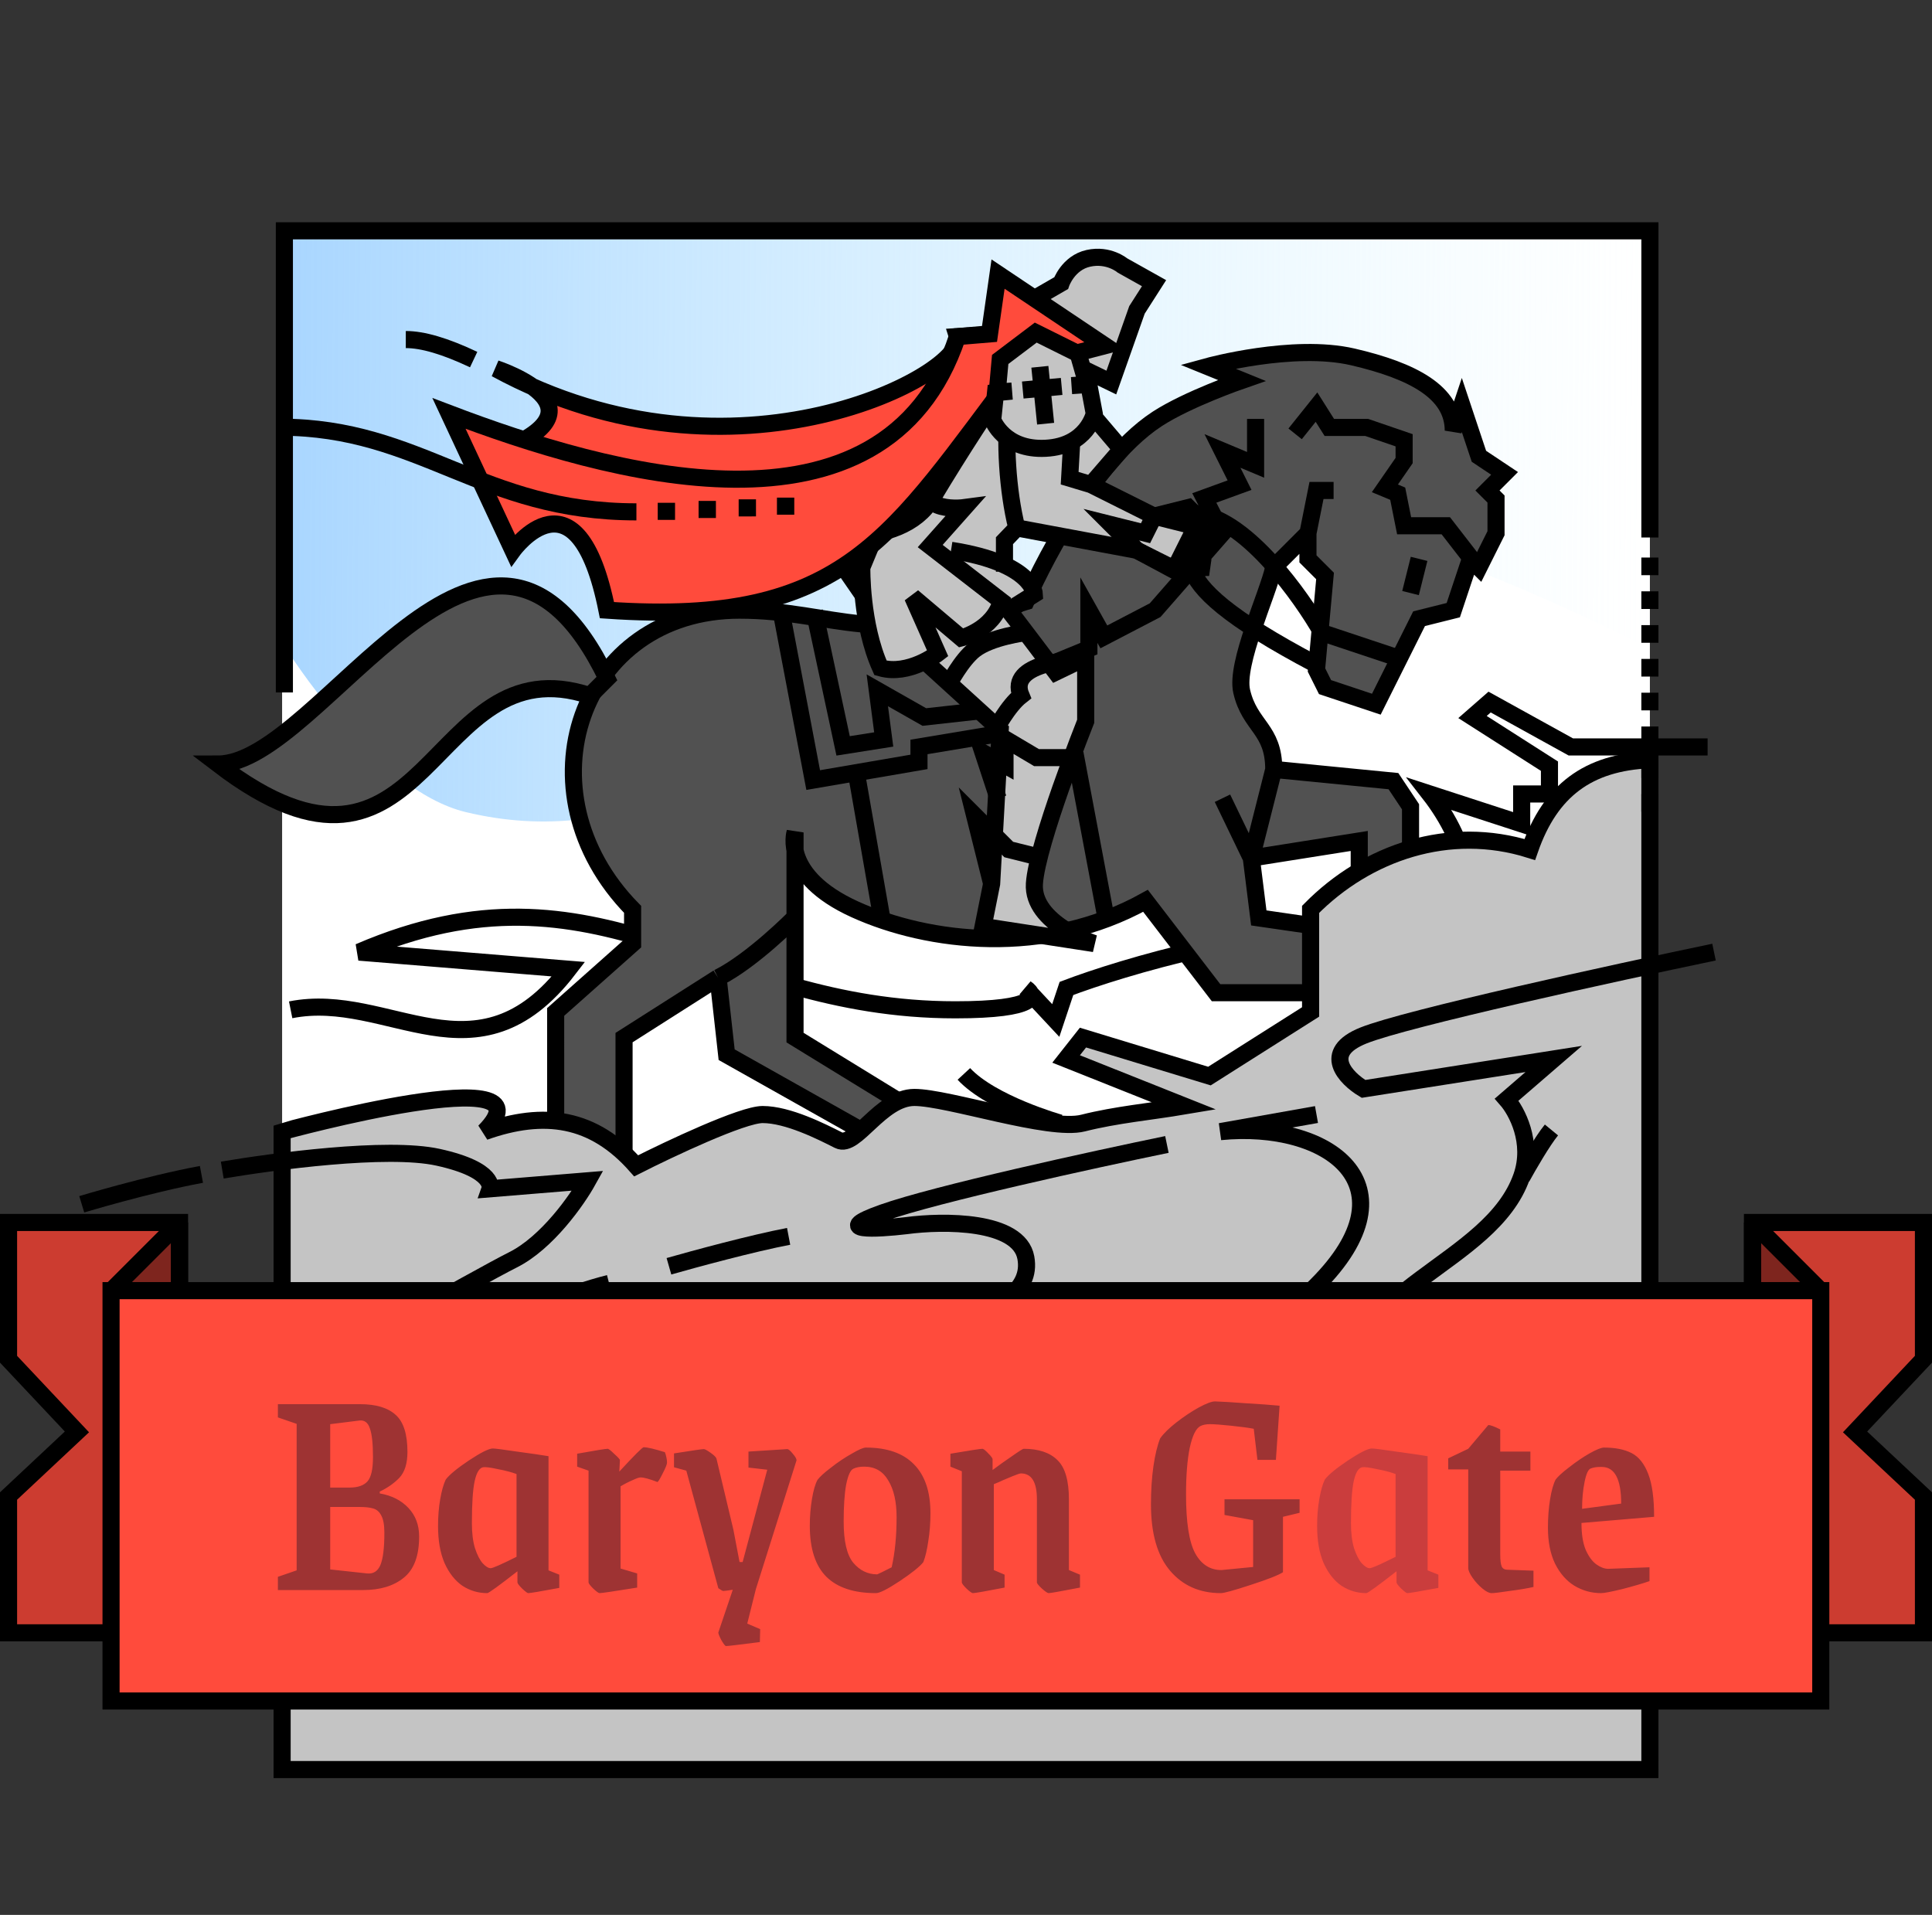 <svg width="226" height="224" viewBox="0 0 226 224" fill="none" xmlns="http://www.w3.org/2000/svg">
<rect x="0" y="0" width="226" height="224" fill="#333333" stroke="none"/>
<rect width="160" height="124" transform="matrix(1 0 5.51922e-06 1 33 27)" fill="white"/>
<path d="M33.5 27.76H193.001L193.001 75.903C193.001 75.903 168.592 63.095 151.5 60.5C111.75 54.464 92 104 54.5 95C43.721 92.413 33.5 75.903 33.5 75.903L33.5 27.76Z" fill="url(#paint0_linear_3379_7734)"/>
<path d="M34.001 118.125C45.5 115.826 55.751 127.375 66.501 113.375L42.001 111.375C70.237 99.204 83.32 118.125 111.751 118.125C121.351 118.125 121.251 116.458 120.001 115.625L123.501 119.375L124.751 115.625C131.334 113.125 148.001 108.175 162.001 108.375C176.001 108.575 171.334 98.125 167.251 92.875L178.001 96.375L178.001 92.875H181.251L181.251 89.625L172.25 83.875L174.25 82.125L183.751 87.375H199.751" stroke="black" stroke-width="2"/>
<path d="M141.25 42.874C141.25 42.874 151.25 40.125 158.25 41.75C165.25 43.375 170 45.875 170 50.375L171 47.375L173 53.375L176 55.375L174 57.375L175 58.375L175 62.375L173 66.375L172 65.375L170 71.375L166 72.375L161 82.375L155 80.375L154 78.375L155 67.375L153 65.375L153 62.375L149 66.375C148.286 69.589 144.5 77.625 145.25 80.875C146.201 84.996 149 85.24 149 90L163 91.375L165 94.375L165 99.375L159 102.375L159 98.375L146.375 100.375L147.25 107.375L155 108.5L155 116.125H142.25L134 105.375C122.21 111.925 108.589 110.279 100 106.375C94.891 104.052 93.383 101.308 93 99.466L93 106.375L93 121.375L105.625 129.125L101.001 132.375L85.001 123.375L84 114.375L73 121.375L73.001 136.375L70.001 133.375H65.001L65 118.375L74 110.375L74 106.375C60.5 92.625 67.812 71.374 86.5 71.375C97.789 71.375 102.125 76 120 70.375C120 70.375 126.758 54.61 135.375 48.999C138.926 46.687 145.25 44.499 145.25 44.499L141.25 42.874Z" fill="#515151"/>
<path d="M153 62.375L153 65.375L155 67.375L154 78.375L155 80.375L161 82.375L166 72.375L170 71.375L172 65.375L173 66.375L175 62.375L175 58.375L174 57.375L176 55.375L173 53.375L171 47.375L170 50.375C170 45.875 165.25 43.375 158.25 41.75C151.25 40.125 141.25 42.874 141.25 42.874L145.25 44.499C145.25 44.499 138.926 46.687 135.375 48.999C126.758 54.61 120 70.375 120 70.375C102.125 76 97.789 71.375 86.5 71.375C67.812 71.374 60.5 92.625 74 106.375L74 110.375L65 118.375L65.001 133.375H70.001L73.001 136.375L73 121.375L84 114.375M153 62.375L154 57.375H156M153 62.375L149 66.375C148.286 69.589 144.5 77.625 145.25 80.875C146.201 84.996 149 85.24 149 90M149 90L163 91.375L165 94.375L165 99.375L159 102.375L159 98.375L146.375 100.375M149 90L146.375 100.375M146.375 100.375L147.25 107.375L155 108.5L155 116.125H142.25L134 105.375C122.21 111.925 108.589 110.279 100 106.375C91.411 102.471 93 97.375 93 97.375L93 106.375L93 121.375L105.625 129.125L101.001 132.375L85.001 123.375L84 114.375M146.375 100.375L143 93.375M84 114.375C88 112.375 92.934 107.375 92.934 107.375" stroke="black" stroke-width="2"/>
<path d="M89.21 130.375C86.844 130.375 78.363 134.375 74.418 136.375C69.428 130.722 63.691 129.878 56.668 132.375C65.382 123.538 33.085 132.344 33.001 132.375L33.001 207H193.001L193 88.875C185.764 89.183 181.361 92.448 178.948 99.375C169.539 96.422 159.914 99.677 153.309 106.375L153.309 118.375L141.475 125.875L126.683 121.375L124.711 123.875L138.517 129.375C134.586 130.039 130.549 130.395 126.683 131.375C122.739 132.375 110.905 128.375 106.961 128.375C103.016 128.375 100.058 134.375 98.085 133.375C96.113 132.375 92.169 130.375 89.21 130.375Z" fill="#C4C4C4" stroke="black" stroke-width="2"/>
<path d="M166 65.375L165 69.375" stroke="black" stroke-width="2"/>
<path d="M71 79.375L69 81.376C49.889 75.005 50.375 108.375 25.5 89.376C37.611 89.366 56.875 50.125 71 79.375Z" fill="#515151" stroke="black" stroke-width="2"/>
<path d="M121.001 69.5L118 71.375C118.486 71.983 123.5 78.625 123.5 78.625L127 76.938L127 84.375C127 84.375 121.291 98.732 121.001 103.375C120.711 108.017 128 110.375 128 110.375L115 108.375L116 103.375L117.001 85.375L103.125 72.75L99.5 67.5L117.999 37.875L122 38.375L120 35.5L124.125 33.125C124.125 33.125 124.938 30.75 127.312 30.219C129.687 29.687 131.312 31.062 131.312 31.062L134.999 33.125L133 36.25L130 44.75L125.875 42.75L127.625 48.375L131.188 52.562L127.625 56.687L135 60.375L139 61.375L141.001 62.375L138 66.875L133 64.375L118.938 61.75L117.5 63.25L117.5 66.096C120.938 67.688 121.001 69.5 121.001 69.5Z" fill="#C4C4C4"/>
<path d="M125.875 42.75L130 44.75L133 36.25L134.999 33.125L131.312 31.062C131.312 31.062 129.687 29.687 127.312 30.219C124.938 30.75 124.125 33.125 124.125 33.125L120 35.5L122 38.375L117.999 37.875L99.5 67.5L103.125 72.75L117.001 85.375L116 103.375L115 108.375L128 110.375C128 110.375 120.711 108.017 121.001 103.375C121.291 98.732 127 84.375 127 84.375L127 76.938L123.5 78.625C123.5 78.625 118.486 71.983 118 71.375L121.001 69.5C121.001 69.5 120.875 65.875 111.25 64.375M125.875 42.75L125.125 55.938L127.625 56.687M125.875 42.75L127.625 48.375L131.188 52.562L127.625 56.687M118.938 61.75L133 64.375L138 66.875L141.001 62.375L139 61.375L135 60.375L127.625 56.687M118.938 61.75C117.856 57.426 117.5 51.562 117.999 47.375M118.938 61.75L117.5 63.25L117.5 66.875" stroke="black" stroke-width="2"/>
<path d="M122.001 100.375L118.001 99.375L114 95.375L116.001 103.375" stroke="black" stroke-width="2"/>
<path d="M125.438 88.625H121.25L117.563 86.438L117.563 89.5L115 88.062L116.751 93.375" stroke="black" stroke-width="2"/>
<path d="M146.875 49L146.875 54.375L143 52.75L145 56.75L140.875 58.25L143 62.375L135.125 71.375L129.125 74.5L127.375 71.375L127.375 75.875L123.125 77.625" stroke="black" stroke-width="2"/>
<path d="M151.5 50.75L154 47.625L155.5 50H159.875L164.25 51.5L164.25 53.875L162 57.125L163.5 57.75L164.25 61.5H169.125L173 66.5" stroke="black" stroke-width="2"/>
<path d="M120 74C120 74 115.95 74.484 114 76C112.459 77.199 111.001 80 111.001 80" stroke="black" stroke-width="2"/>
<path d="M125.625 77.188C125.625 77.188 117.813 77.5 119.438 81.375C117.897 82.573 116.438 85.375 116.438 85.375" stroke="black" stroke-width="2"/>
<path d="M112.437 74.625C112.437 74.625 116.187 73.688 117.125 70.313L108.813 63.875L112.813 59.375C112.042 59.479 110.25 59.525 109.25 58.875C108.25 58.225 104.208 61.188 102.313 62.75L100.813 66.375C100.813 66.375 100.687 73 103 78.125C106.312 79.063 109.687 76.438 109.687 76.438L106.75 69.813L112.437 74.625Z" fill="#C4C4C4" stroke="black" stroke-width="2"/>
<path d="M114.875 83.125L108.125 83.875L102.625 80.75L103.375 86.5L98.625 87.25L95.25 71.5" stroke="black" stroke-width="2"/>
<path d="M116.5 85.875L107.5 87.375L107.5 89.125L95.125 91.25L91.375 71.5" stroke="black" stroke-width="2"/>
<path d="M103.188 107.625L100.125 90.125" stroke="black" stroke-width="2"/>
<path d="M129.376 107.375L125.75 88.125" stroke="black" stroke-width="2"/>
<path d="M141 61.375L139 59.375L135 60.375L134 62.375L130 61.375L133 64.375L138 67.062L141 66.375H141.438L138 65.375L139 63.375L142 64.375M140 62.375H143" stroke="black" stroke-width="2"/>
<path d="M111.999 39.375L121.999 38.75C121.999 38.75 116.2 46.375 109 58.375C101.8 70.375 64.917 54.542 55.25 53.875C66.421 50.458 65.088 47.243 62.288 45.235C60.863 44.607 59.432 43.905 58 43.125C58 43.125 60.458 43.922 62.288 45.235C88.721 56.888 113.258 43.358 111.999 39.375Z" fill="#FF4B3C"/>
<path d="M121.999 38.75L111.999 39.375C113.326 43.573 86 58.375 58 43.125C58 43.125 73.725 48.224 55.25 53.875C64.917 54.542 101.8 70.375 109 58.375C116.2 46.375 121.999 38.75 121.999 38.75Z" stroke="black" stroke-width="2"/>
<path d="M71 71.375C67.522 53.987 60.001 64.375 60.001 64.375L52.521 48.362C70.741 55.297 103.479 64.937 112 39.375L115.75 39.062L116.75 32.062L129.25 40.438L119.125 43.062C104.247 62.623 99.146 73.316 71 71.375Z" fill="#FF4B3C" stroke="black" stroke-width="2"/>
<path d="M121.156 38.906L117 42.047L116.656 45.859L118.375 45.75L116.453 45.938L116.125 49.125C116.125 49.125 117.438 52.688 122.313 52.438C127.188 52.188 128 48.375 128 48.375L127.359 44.969L127.159 44.983L126.125 41.375L121.156 38.906Z" fill="#C4C4C4"/>
<path d="M117 42.047L121.156 38.906L126.125 41.375L127.159 44.983L125.344 45.109L127.359 44.969L128 48.375C128 48.375 127.188 52.188 122.313 52.438C117.438 52.688 116.125 49.125 116.125 49.125L116.453 45.938L118.375 45.75L116.656 45.859L117 42.047Z" stroke="black" stroke-width="2"/>
<path d="M121.641 42.906L122.313 49.562" stroke="black" stroke-width="2"/>
<path d="M124.188 45.203L119.641 45.625" stroke="black" stroke-width="2"/>
<path d="M164.001 77.125L154.626 74C152.209 69.75 145.975 61.025 140.375 60.125C140.375 64.5 133.125 66.75 154.001 77.75" stroke="black" stroke-width="2"/>
<path d="M200.501 111.375C188.917 113.792 164.501 119.125 159.501 121.125C154.501 123.125 157.417 126.125 159.501 127.375L181.751 123.875L176.251 128.625C177.417 129.958 179.401 133.625 178.001 137.625C174.396 147.925 157.251 150.674 157.251 163.125" stroke="black" stroke-width="2"/>
<path d="M154 130.375L142.75 132.375C155.378 131.133 165.794 138.582 154.001 150.375C148.001 156.375 144.876 159 144.876 163.125" stroke="black" stroke-width="2"/>
<path d="M136.501 133.875C128.001 135.625 109.451 139.675 103.251 141.875C97.051 144.075 102.501 143.792 106.001 143.375C110.334 142.792 119.201 142.725 120.001 147.125C121.444 155.065 103.252 154.79 103.251 163.125" stroke="black" stroke-width="2"/>
<path d="M26 136.875C31.917 135.875 45.275 134.059 51.251 135.375C58.063 136.875 57.313 139.062 57.313 139.062L68.751 138.125C67.501 140.375 64.001 145.375 60.001 147.375C56.001 149.375 34.501 161.542 24.251 167.375C36.334 162.542 62.651 152.325 71.251 150.125" stroke="black" stroke-width="2"/>
<path d="M78.251 148.125C81.167 147.292 88.05 145.425 92.251 144.625" stroke="black" stroke-width="2"/>
<path d="M9.563 140.875C9.563 140.875 17.188 138.562 23.563 137.375" stroke="black" stroke-width="2"/>
<path d="M47.469 39.719C49.438 39.719 52.031 40.469 55.407 42.063" stroke="black" stroke-width="2"/>
<path d="M178.001 137.743C178.726 136.419 180.44 133.451 181.485 132.18" stroke="black" stroke-width="2"/>
<path d="M112.751 125.625C116.001 129.125 124.001 131.375 124.001 131.375" stroke="black" stroke-width="2"/>
<path d="M76.938 59.815L78.965 59.815" stroke="black" stroke-width="2"/>
<path d="M81.719 59.596L83.746 59.596" stroke="black" stroke-width="2"/>
<path d="M86.407 59.409L88.434 59.408" stroke="black" stroke-width="2"/>
<path d="M90.885 59.209L92.912 59.209" stroke="black" stroke-width="2"/>
<path d="M193 67.283L193 65.219" stroke="black" stroke-width="2"/>
<path d="M193 71.236L193 69.172" stroke="black" stroke-width="2"/>
<path d="M193 75.189L193 73.125" stroke="black" stroke-width="2"/>
<path d="M193 79.143L193 77.078" stroke="black" stroke-width="2"/>
<path d="M193 83.096L193 81.031" stroke="black" stroke-width="2"/>
<path d="M193 87.049L193 84.984" stroke="black" stroke-width="2"/>
<path d="M193 91.002L193 88.938" stroke="black" stroke-width="2"/>
<path d="M193 94.955L193 92.891" stroke="black" stroke-width="2"/>
<path d="M32.734 49.97C49.269 49.97 56.227 59.875 74.446 59.875" stroke="black" stroke-width="2"/>
<path d="M193.001 62.875L193.001 27H33.266L33.266 81" stroke="black" stroke-width="2"/>
<path d="M21 143L1 143L1 159L9 167.5L1 175L1 191L11 191L21 191L21 143Z" fill="#FF4B3C"/>
<path d="M21 143L1 143L1 159L9 167.5L1 175L1 191L11 191L21 191L21 143Z" fill="black" fill-opacity="0.2"/>
<path d="M21 143L1 143L1 159L9 167.5L1 175L1 191L11 191L21 191L21 143Z" stroke="black" stroke-width="2"/>
<path d="M13 151L21 143L21 151L13 151Z" fill="black" fill-opacity="0.38" stroke="black" stroke-width="2" stroke-linejoin="bevel"/>
<path d="M205 143L225 143L225 159L217 167.5L225 175L225.001 191L215.001 191L205.001 191L205 143Z" fill="#FF4B3C"/>
<path d="M205 143L225 143L225 159L217 167.5L225 175L225.001 191L215.001 191L205.001 191L205 143Z" fill="black" fill-opacity="0.2"/>
<path d="M205 143L225 143L225 159L217 167.5L225 175L225.001 191L215.001 191L205.001 191L205 143Z" stroke="black" stroke-width="2"/>
<path d="M213.002 151L205.002 143L205.002 151L213.002 151Z" fill="black" fill-opacity="0.38" stroke="black" stroke-width="2" stroke-linejoin="bevel"/>
<path d="M212.99 150.977L12.99 150.977L12.99 198.977L212.99 198.977L212.99 150.977Z" fill="#FF4B3C" stroke="black" stroke-width="2"/>
<path d="M32.506 184.452L34.702 183.696L34.702 166.56L32.506 165.804L32.506 164.256L42.118 164.256C43.99 164.256 45.382 164.676 46.294 165.516C47.206 166.332 47.662 167.772 47.662 169.836C47.662 171.18 47.35 172.188 46.726 172.86C46.102 173.508 45.334 174.048 44.422 174.48L44.422 174.696C45.814 174.936 46.93 175.5 47.77 176.388C48.61 177.276 49.03 178.392 49.03 179.736C49.03 181.992 48.43 183.6 47.23 184.56C46.054 185.52 44.47 186 42.478 186L32.506 186L32.506 184.452ZM40.894 174.012C41.854 174.012 42.55 173.772 42.982 173.292C43.414 172.812 43.63 171.864 43.63 170.448C43.63 168.888 43.51 167.772 43.27 167.1C43.054 166.428 42.658 166.116 42.082 166.164L38.626 166.596L38.626 174.012L40.894 174.012ZM42.946 184.056C43.666 184.128 44.182 183.804 44.494 183.084C44.806 182.34 44.962 181.08 44.962 179.304C44.962 178.392 44.842 177.72 44.602 177.288C44.386 176.856 44.074 176.58 43.666 176.46C43.282 176.34 42.73 176.28 42.01 176.28L38.626 176.28L38.626 183.588L42.946 184.056ZM57.001 186.36C55.944 186.36 54.972 186.072 54.084 185.496C53.221 184.896 52.525 184.008 51.997 182.832C51.493 181.656 51.241 180.216 51.241 178.512C51.241 177.384 51.325 176.34 51.493 175.38C51.661 174.396 51.877 173.628 52.141 173.076C52.549 172.524 53.449 171.78 54.841 170.844C56.257 169.908 57.193 169.44 57.649 169.44C57.913 169.44 58.849 169.56 60.457 169.8C62.065 170.016 63.301 170.196 64.165 170.34L64.165 183.696L65.424 184.2L65.424 185.748C63.24 186.156 62.029 186.36 61.788 186.36C61.693 186.36 61.453 186.18 61.069 185.82C60.709 185.46 60.529 185.22 60.529 185.1L60.529 183.804C58.344 185.508 57.169 186.36 57.001 186.36ZM57.397 183.444C57.637 183.444 58.645 183 60.421 182.112L60.421 172.428C59.845 172.212 59.113 172.02 58.225 171.852C57.361 171.66 56.785 171.588 56.497 171.636C56.065 171.732 55.741 172.272 55.525 173.256C55.309 174.24 55.201 175.884 55.201 178.188C55.201 179.34 55.321 180.312 55.561 181.104C55.825 181.896 56.125 182.484 56.461 182.868C56.821 183.252 57.133 183.444 57.397 183.444ZM70.142 186.36C70.022 186.36 69.77 186.18 69.386 185.82C69.026 185.46 68.846 185.22 68.846 185.1L68.846 172.032L67.514 171.564L67.514 170.052C69.65 169.668 70.838 169.476 71.078 169.476C71.198 169.476 71.462 169.68 71.87 170.088C72.302 170.472 72.518 170.712 72.518 170.808L72.446 172.14C74.198 170.244 75.146 169.296 75.29 169.296C75.722 169.296 76.55 169.488 77.774 169.872C77.846 170.04 77.906 170.244 77.954 170.484C78.002 170.7 78.026 170.904 78.026 171.096C78.026 171.288 77.858 171.708 77.522 172.356C77.21 172.98 77.006 173.316 76.91 173.364C75.974 173.004 75.314 172.824 74.93 172.824C74.762 172.824 74.45 172.932 73.994 173.148C73.538 173.34 73.07 173.58 72.59 173.868L72.59 183.48L74.534 184.056L74.534 185.712C71.846 186.144 70.382 186.36 70.142 186.36ZM84.927 192.552C84.831 192.552 84.651 192.324 84.387 191.868C84.147 191.412 84.027 191.112 84.027 190.968L85.719 185.964C85.095 186.06 84.723 186.108 84.603 186.108C84.531 186.108 84.339 186 84.027 185.784L80.283 172.032L78.843 171.636L78.843 170.016C80.955 169.68 82.119 169.512 82.335 169.512C82.455 169.512 82.719 169.656 83.127 169.944C83.535 170.232 83.763 170.46 83.811 170.628L85.791 178.944L86.511 182.724L86.871 182.724L89.751 171.924L87.555 171.672L87.555 169.8L92.091 169.512C92.235 169.512 92.451 169.692 92.739 170.052C93.051 170.412 93.195 170.676 93.171 170.844L88.419 185.892L87.411 189.924L88.923 190.572L88.887 192.084C86.463 192.396 85.143 192.552 84.927 192.552ZM102.469 186.36C99.901 186.36 97.969 185.724 96.673 184.452C95.377 183.156 94.729 181.164 94.729 178.476C94.729 177.396 94.813 176.352 94.981 175.344C95.149 174.336 95.365 173.592 95.629 173.112C95.893 172.752 96.421 172.272 97.213 171.672C98.005 171.048 98.809 170.508 99.625 170.052C100.441 169.572 100.993 169.332 101.281 169.332C103.777 169.332 105.661 169.992 106.933 171.312C108.205 172.608 108.841 174.504 108.841 177C108.841 178.152 108.757 179.244 108.589 180.276C108.445 181.284 108.253 182.1 108.013 182.724C107.605 183.252 106.681 183.996 105.241 184.956C103.825 185.892 102.901 186.36 102.469 186.36ZM102.613 184.164C102.757 184.116 103.321 183.84 104.305 183.336C104.689 181.632 104.881 179.676 104.881 177.468C104.881 175.668 104.557 174.24 103.909 173.184C103.285 172.104 102.349 171.564 101.101 171.564C100.573 171.564 100.141 171.648 99.805 171.816C99.469 171.984 99.193 172.608 98.977 173.688C98.785 174.768 98.689 176.196 98.689 177.972C98.689 180.276 99.061 181.884 99.805 182.796C100.573 183.708 101.509 184.164 102.613 184.164ZM113.806 186.36C113.686 186.36 113.434 186.18 113.05 185.82C112.69 185.46 112.51 185.22 112.51 185.1L112.51 172.104L111.178 171.564L111.178 170.052C113.434 169.668 114.682 169.476 114.922 169.476C115.042 169.476 115.27 169.656 115.606 170.016C115.942 170.352 116.11 170.58 116.11 170.7L116.11 171.96C116.806 171.432 117.562 170.892 118.378 170.34C119.194 169.764 119.65 169.476 119.746 169.476C121.498 169.476 122.818 169.92 123.706 170.808C124.594 171.672 125.038 173.196 125.038 175.38L125.038 183.66L126.334 184.2L126.334 185.712C124.102 186.144 122.878 186.36 122.662 186.36C122.542 186.36 122.278 186.18 121.87 185.82C121.486 185.46 121.294 185.22 121.294 185.1L121.294 175.38C121.294 173.364 120.67 172.356 119.422 172.356C119.302 172.356 118.978 172.464 118.45 172.68C117.946 172.896 117.574 173.052 117.334 173.148C117.094 173.268 116.734 173.424 116.254 173.616L116.254 183.66L117.514 184.2L117.514 185.712C115.282 186.144 114.046 186.36 113.806 186.36ZM142.807 186.36C140.335 186.36 138.355 185.484 136.867 183.732C135.379 181.98 134.635 179.388 134.635 175.956C134.635 174.348 134.731 172.872 134.923 171.528C135.115 170.184 135.379 169.092 135.715 168.252C136.123 167.676 136.759 167.052 137.623 166.38C138.487 165.708 139.351 165.132 140.215 164.652C141.103 164.172 141.739 163.932 142.123 163.932C142.915 163.956 144.115 164.028 145.723 164.148C147.355 164.244 148.675 164.34 149.683 164.436L149.251 170.772L147.091 170.772L146.659 167.136C146.059 167.016 145.171 166.896 143.995 166.776C142.843 166.656 142.027 166.596 141.547 166.596C141.091 166.596 140.719 166.668 140.431 166.812C139.903 167.076 139.483 167.928 139.171 169.368C138.883 170.784 138.739 172.596 138.739 174.804C138.739 178.092 139.099 180.396 139.819 181.716C140.539 183.012 141.559 183.66 142.879 183.66L146.587 183.3L146.587 177.828L143.239 177.216L143.239 175.38L152.023 175.38L152.023 176.964L150.079 177.432L150.079 183.912C149.575 184.248 148.327 184.74 146.335 185.388C144.367 186.036 143.191 186.36 142.807 186.36ZM174.486 186.36C174.198 186.36 173.838 186.18 173.406 185.82C172.974 185.46 172.59 185.04 172.254 184.56C171.918 184.08 171.75 183.696 171.75 183.408L171.75 171.888L169.41 171.888L169.41 170.592L171.75 169.476L174.09 166.704C174.306 166.68 174.774 166.848 175.494 167.208L175.494 169.8L179.022 169.8L179.022 172.032L175.494 172.032L175.494 181.824C175.494 182.52 175.554 183 175.674 183.264C175.794 183.504 176.022 183.624 176.358 183.624L179.382 183.732L179.382 185.64C178.638 185.808 177.702 185.964 176.574 186.108C175.47 186.276 174.774 186.36 174.486 186.36ZM187.301 186.36C186.173 186.36 185.129 186.072 184.169 185.496C183.233 184.92 182.477 184.056 181.901 182.904C181.349 181.752 181.073 180.348 181.073 178.692C181.073 177.516 181.157 176.412 181.325 175.38C181.493 174.348 181.709 173.58 181.973 173.076C182.237 172.716 182.765 172.236 183.557 171.636C184.349 171.012 185.141 170.472 185.933 170.016C186.749 169.56 187.313 169.332 187.625 169.332C188.945 169.332 190.025 169.548 190.865 169.98C191.705 170.412 192.353 171.228 192.809 172.428C193.265 173.604 193.493 175.272 193.493 177.432L184.997 178.152C184.997 179.472 185.165 180.528 185.501 181.32C185.861 182.112 186.281 182.676 186.761 183.012C187.241 183.348 187.697 183.516 188.129 183.516L192.953 183.336L192.953 184.956C192.113 185.244 191.045 185.556 189.749 185.892C188.453 186.204 187.637 186.36 187.301 186.36ZM189.641 175.884C189.641 173.052 188.897 171.624 187.409 171.6L187.121 171.6C186.737 171.6 186.389 171.66 186.077 171.78C185.789 171.876 185.549 172.404 185.357 173.364C185.165 174.3 185.069 175.344 185.069 176.496L189.641 175.884Z" fill="#9E3333"/>
<path d="M159.833 186.36C158.777 186.36 157.805 186.072 156.917 185.496C156.053 184.896 155.357 184.008 154.829 182.832C154.325 181.656 154.073 180.216 154.073 178.512C154.073 177.384 154.157 176.34 154.325 175.38C154.493 174.396 154.709 173.628 154.973 173.076C155.381 172.524 156.281 171.78 157.673 170.844C159.089 169.908 160.025 169.44 160.481 169.44C160.745 169.44 161.681 169.56 163.289 169.8C164.897 170.016 166.133 170.196 166.997 170.34L166.997 183.696L168.257 184.2L168.257 185.748C166.073 186.156 164.861 186.36 164.621 186.36C164.525 186.36 164.285 186.18 163.901 185.82C163.541 185.46 163.361 185.22 163.361 185.1L163.361 183.804C161.177 185.508 160.001 186.36 159.833 186.36ZM160.229 183.444C160.469 183.444 161.477 183 163.253 182.112L163.253 172.428C162.677 172.212 161.945 172.02 161.057 171.852C160.193 171.66 159.617 171.588 159.329 171.636C158.897 171.732 158.573 172.272 158.357 173.256C158.141 174.24 158.033 175.884 158.033 178.188C158.033 179.34 158.153 180.312 158.393 181.104C158.657 181.896 158.957 182.484 159.293 182.868C159.653 183.252 159.965 183.444 160.229 183.444Z" fill="#CA3D3D"/>
<defs>
<linearGradient id="paint0_linear_3379_7734" x1="33.5" y1="56" x2="193.001" y2="56.999" gradientUnits="userSpaceOnUse">
<stop stop-color="#A9D6FF"/>
<stop offset="1" stop-color="#D1F4FF" stop-opacity="0"/>
</linearGradient>
</defs>
</svg>
